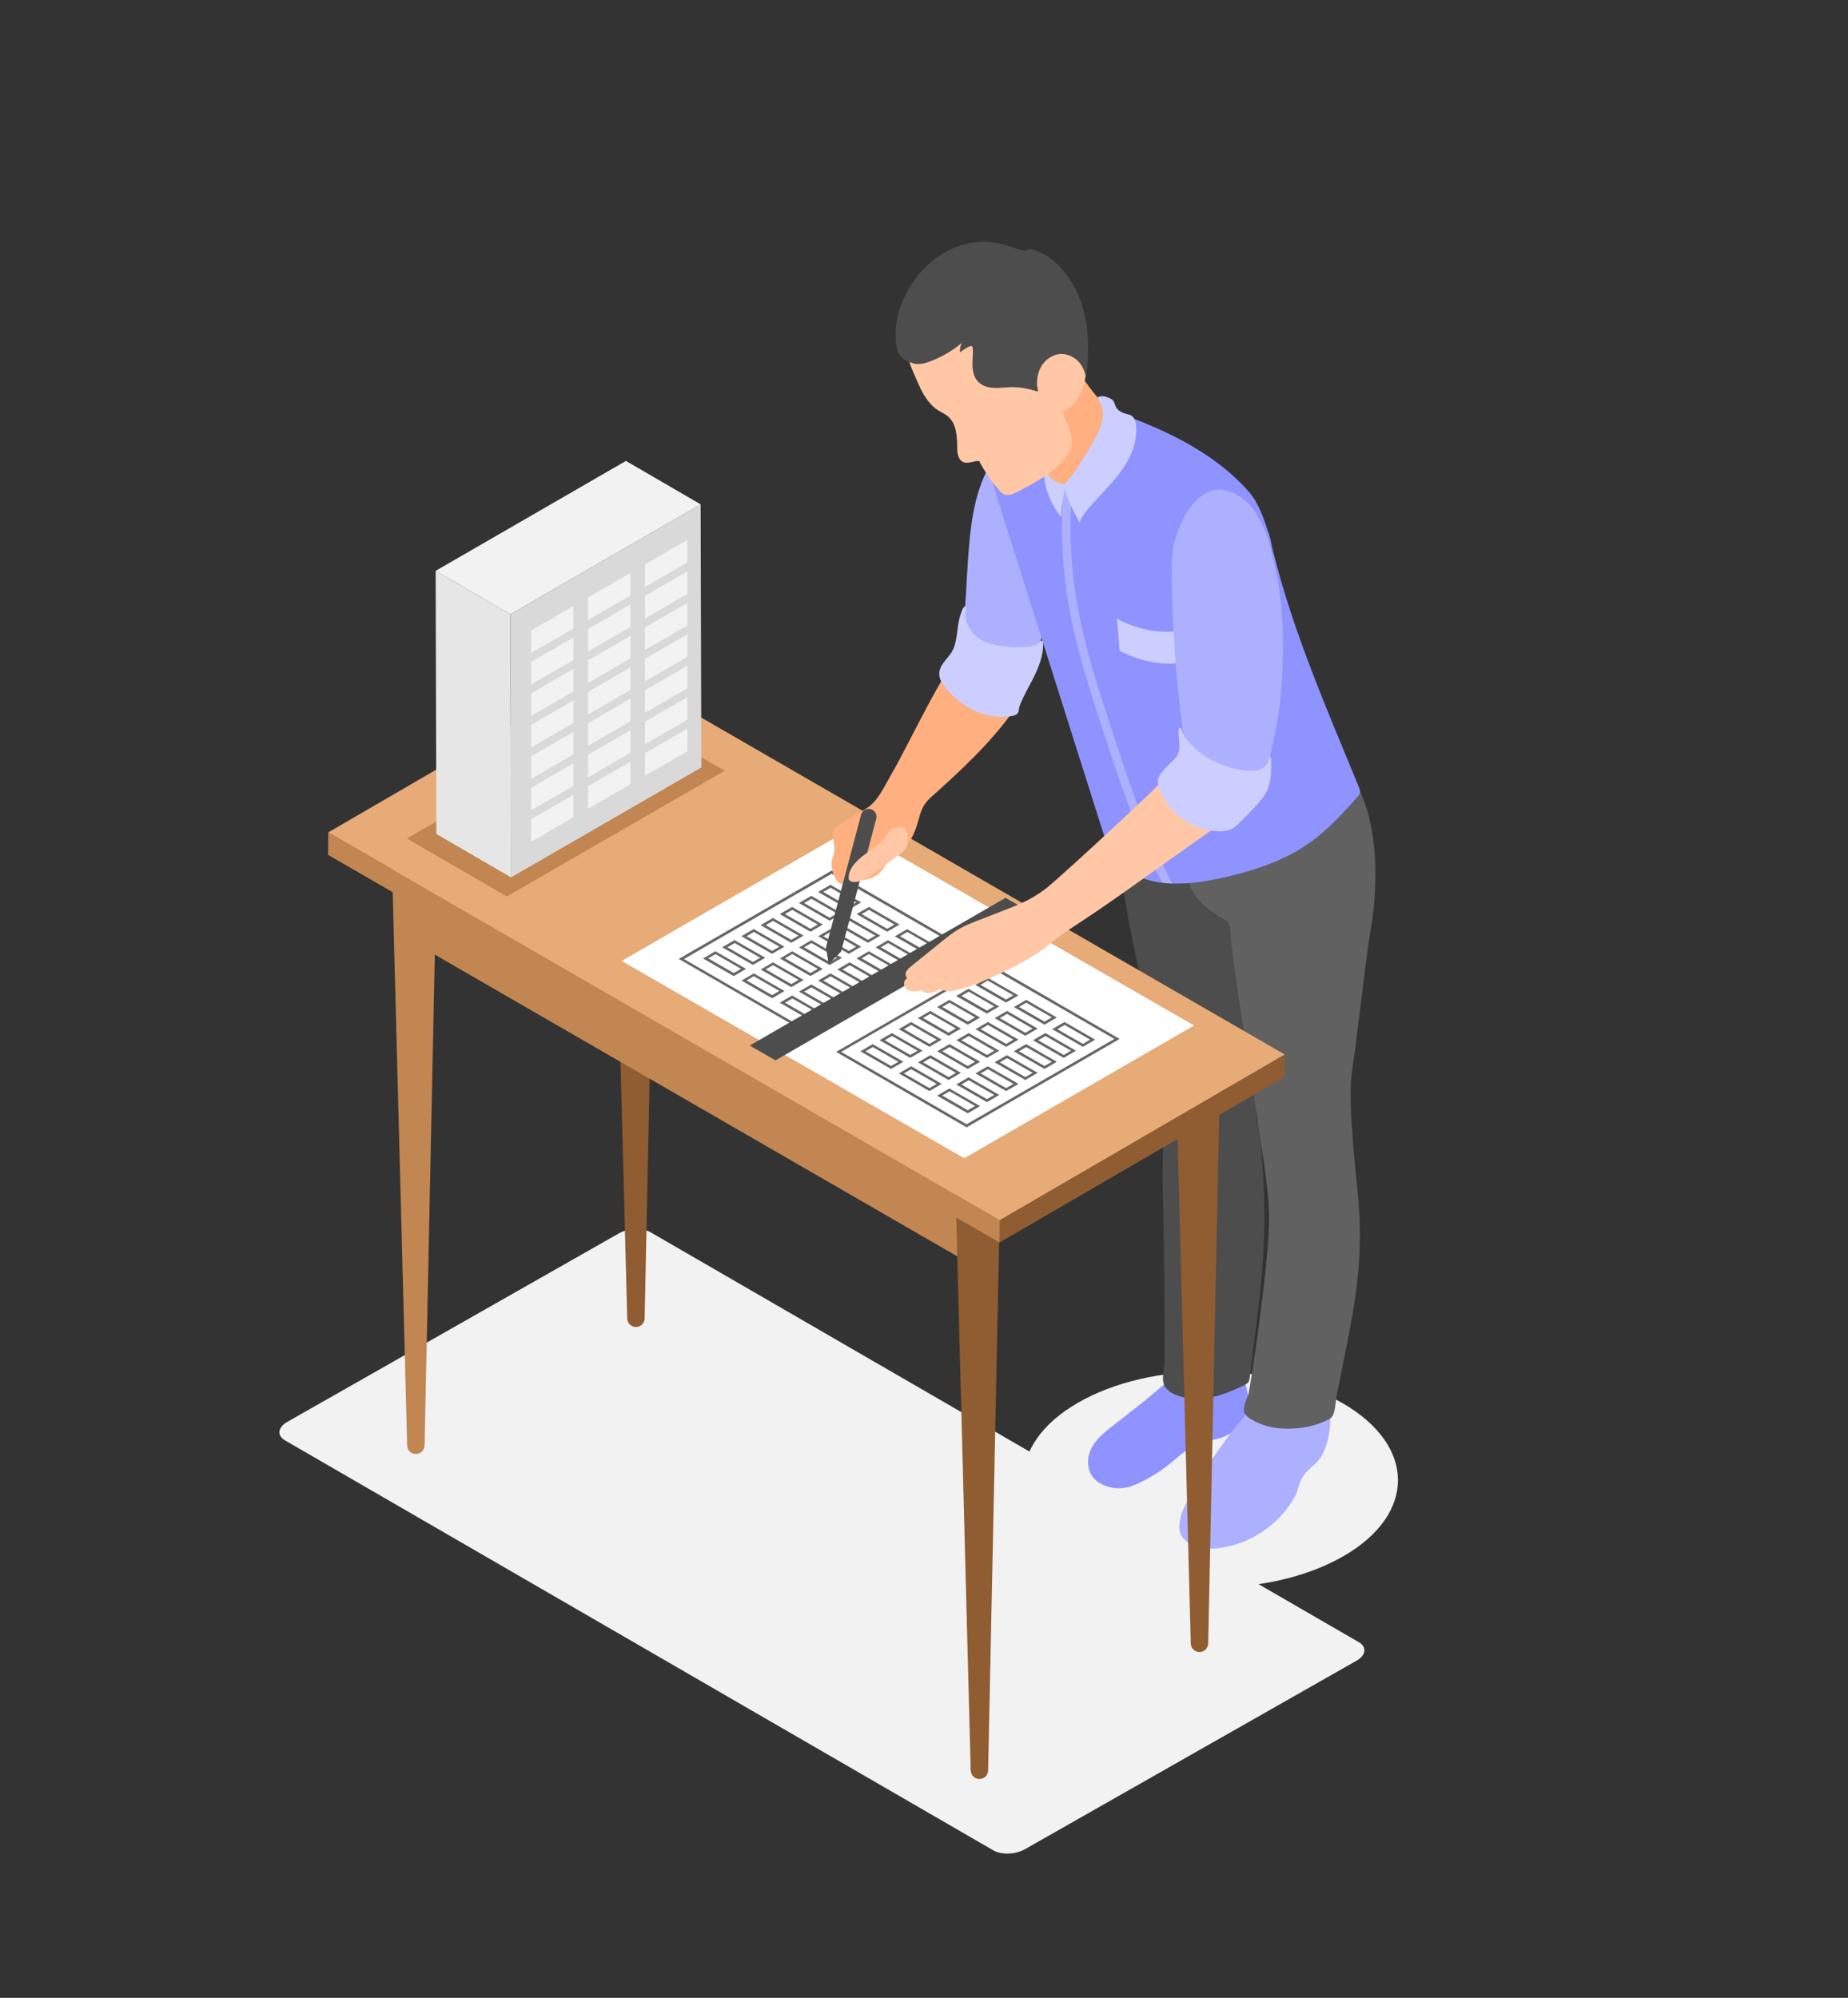 <?xml version="1.0" encoding="UTF-8"?>
<svg id="Layer" xmlns="http://www.w3.org/2000/svg" viewBox="0 0 157.04 169.78">
  <rect x="0" y="0" width="157.04" height="169.78" fill="#333333" stroke="none"/>
  <defs>
    <style>
      .cls-1 {
        fill: #ffaf80;
      }

      .cls-1, .cls-2, .cls-3, .cls-4, .cls-5, .cls-6, .cls-7, .cls-8, .cls-9, .cls-10, .cls-11, .cls-12, .cls-13, .cls-14, .cls-15, .cls-16 {
        stroke-width: 0px;
      }

      .cls-2 {
        fill: #c28652;
      }

      .cls-3 {
        fill: #f2f2f2;
      }

      .cls-4 {
        fill: #adb0ff;
      }

      .cls-5 {
        fill: #616161;
      }

      .cls-6 {
        fill: #8f5d31;
      }

      .cls-7 {
        fill: #8f8f8f;
      }

      .cls-17 {
        isolation: isolate;
      }

      .cls-8 {
        fill: #e6ab77;
      }

      .cls-9 {
        fill: #d9d9d9;
      }

      .cls-10 {
        fill: #666;
      }

      .cls-11 {
        fill: #e6e6e6;
      }

      .cls-12 {
        fill: #ffc7a6;
      }

      .cls-13 {
        fill: #8f93ff;
      }

      .cls-14 {
        fill: #fff;
      }

      .cls-15 {
        fill: #ccceff;
      }

      .cls-16 {
        fill: #4d4d4d;
      }
    </style>
  </defs>
  <path class="cls-3" d="M114.17,132.24c-6.19,3.58-16.27,3.56-22.5-.04-6.23-3.6-6.27-9.42-.07-12.99,6.19-3.58,16.27-3.56,22.5.04,6.23,3.6,6.27,9.42.07,12.99Z"/>
  <g>
    <path class="cls-13" d="M97.41,118.93c-.12.09-.23.19-.35.28-.85.68-1.72,1.34-2.58,2.02-.46.36-.92.73-1.3,1.19s-.66,1-.71,1.58c-.07.88.25,1.62,1.04,2.07.57.32,1.25.46,1.9.39.6-.07,1.17-.31,1.71-.59.71-.36,1.39-.78,2.02-1.27.96-.74,1.85-1.66,3.01-2.03.53-.17,1.09-.21,1.62-.38,1.14-.37,2.08-1.37,2.27-2.56.16-.97-.15-1.95-.48-2.87-.01.12-.03.25-.11.34-.25.28-.47-.2-.57-.35-.61-.82-1.56-1.4-2.58-1.43-1.1-.03-1.76.93-2.52,1.59-.78.69-1.57,1.36-2.37,2.01Z"/>
    <path class="cls-16" d="M106.83,95.38c-.07-.44-.12-.89-.05-1.31.29-1.81.42-3.67.62-5.5.12-1.15.25-2.31.35-3.46.02-.18.03-.37-.03-.55-.07-.19-.22-.33-.35-.48-.67-.77-.8-1.83-.86-2.8-.08-1.34-.14-2.68-.17-4.02-.04-1.93-.18-3.79-.13-5.72,0-.24,0-.51-.18-.66-.17-.14-.42-.12-.63-.08-1.42.28-2.66,1.16-4.05,1.53-2.29.62-4.92-.29-6.34-2.19.08,4.34.94,8.61,1.88,12.83.02.07.03.14.05.21.67,3.01,1.27,6.03,1.7,9.08.42,2.97.08,5.91.17,8.89.1,3.21.18,12.79.17,14.38,0,.71-.41,1.87.12,2.46.67.76,2.1.92,3.04.86,1.26-.09,2.46-.58,3.59-1.14.14-.07.28-.14.36-.26.07-.11.09-.25.11-.38.5-4.11,1.13-8.23,1.23-12.37.04-1.83,0-3.65-.13-5.47-.07-.91-.15-1.82-.26-2.73-.04-.36-.12-.74-.18-1.12Z"/>
    <path class="cls-1" d="M81.85,55.55c-.04.18-.08.36-.02.54.04.14.14.25.23.36,1.04,1.16,2.47,1.97,4.01,2.24.14.02.28.04.41,0,.15-.05.25-.17.34-.3.21-.31.34-.67.47-1.03.33-.92.65-1.84.98-2.76.29-.82.58-1.64.69-2.5.11-.86.03-1.77-.4-2.52-.43-.75-1.24-1.32-2.1-1.31-.5,0-.99.2-1.42.46-.82.49-1.5,1.27-1.82,2.18-.32.9-.43,1.86-.76,2.77-.23.62-.47,1.23-.62,1.87Z"/>
    <path class="cls-4" d="M100.52,128.35c-.08.19-.14.38-.19.58-.12.46-.19,1.12.05,1.55.2.36.63.67,1,.84.69.32,1.49.33,2.25.23,1.65-.21,3.21-.93,4.47-2.01.64-.54,1.2-1.18,1.65-1.88.22-.35.41-.66.52-1.06.13-.45.28-.91.57-1.29.33-.45.82-.76,1.18-1.19.53-.62.77-1.43.91-2.23.19-1.07.21-2.25-.4-3.14.13.19-.9.73-1.05.73-.36,0-.56-.46-.82-.64-.64-.45-1.46-.59-2.25-.59-.31,0-.57,0-.83.17-.24.16-.44.38-.64.59-2.34,2.53-4.35,5.37-5.97,8.41-.16.3-.32.6-.45.92Z"/>
    <path class="cls-5" d="M115.5,67.03c-.05-.1-.09-.19-.14-.29-.6-1.2-1.45-2.33-2.65-2.92-.73-.36-1.14.81-1.52,1.26-.66.8-1.38,1.56-2.2,2.2-1.41,1.1-3.09,1.79-4.81,2.31-.55.17-1.11.32-1.58.64-1.42.97-1.83,3.09-1.57,4.68.22,1.36,1.79,2.53,2.89,3.16.18.1.37.2.48.37.13.19.14.43.15.66.14,2.74,1.92,13.11,2.24,15.59.37,2.89.98,5.68,1.05,8.62.09,3.67-1.62,14.72-1.74,15.11-.12.4-.45,1.05-.4,1.48.06.54,1.09.98,1.54,1.15.69.26,1.43.36,2.16.36,1.22,0,2.47-.22,3.54-.81.09-.05.19-.11.25-.2.3-.41.29-1.26.39-1.75.13-.67.26-1.34.4-2.01.62-3.14,1.31-6.26,1.51-9.46.12-1.9.09-3.81-.1-5.71-.29-2.88-.6-5.76-.62-8.66,0-1.33.24-2.51.41-3.82.37-2.92.71-5.81,1.1-8.73.15-1.14.4-2.23.49-3.39.1-1.34.15-2.7.07-4.04-.12-2-.51-4.01-1.37-5.83Z"/>
    <path class="cls-4" d="M82.31,46.87c-.01.13-.02.26-.03.39-.15,2.05-.2,4.11-.44,6.15-.11.94,0,1.43.57,2.22.51.71,1.05,1.41,1.73,1.97.85.69,1.96,1.14,3.04.95.37-.92.69-1.85.95-2.81.72-2.65,1.01-5.39,1.3-8.12.03-.27.05-.55-.06-.79-.14-.31-.46-.49-.66-.75-.53-.67-.35-1.64-.29-2.42.08-1.01.14-2.03.02-3.04-.09-.79-.34-1.64-1-2.08-.47-.24-.57-.67-.79-1.14-.82.12-1.53.66-2.02,1.33-1.69,2.33-2.1,5.32-2.32,8.14Z"/>
    <path class="cls-13" d="M115.56,67.42c-.04.12-.12.21-.2.3-1.18,1.31-2.37,2.64-3.78,3.69-2.29,1.71-5.06,2.62-7.85,3.22-1.36.28-2.74.51-4.12.45-.28,0-.57-.03-.85-.07-.05,0-.09,0-.15-.01-1.97-.29-3.93-1.28-4.55-3.24l-9.16-28.94c-.24-.77-.55-1.61-.55-2.41,0-.55.01-1.1.07-1.65.04-.32.08-.64.15-.96.2-.98.6-1.93,1.3-2.65.99-1.01,2.46-1.41,3.87-1.38,1.41.04,2.78.46,4.11.91,4.54,1.54,9.14,3.53,12.29,7.13.86.99,1.27,2.33,1.69,3.56.15.44.22.93.33,1.38,1.71,6.94,4.59,13.5,7.3,20.1.07.18.15.39.09.58Z"/>
    <path class="cls-15" d="M101.79,53.08c-3.22,1.61-6.86-.49-6.86-.49l.21,2.71s3.64,2.09,6.86.49l-.21-2.71Z"/>
    <path class="cls-4" d="M99.61,75.08c-.28,0-.57-.03-.85-.07-.4-.78-.78-1.57-1.14-2.36-1.56-3.44-2.75-7.08-3.9-10.59-1.12-3.44-2.28-7-2.91-10.65-.6-3.45-.72-6.96-.36-10.44l.72.07c-.34,3.42-.23,6.86.36,10.25.62,3.59,1.77,7.13,2.89,10.54,1.14,3.5,2.32,7.11,3.86,10.52.42.92.87,1.84,1.33,2.73Z"/>
    <path class="cls-1" d="M91.15,42.7s.03.07.05.1c.13.15.42-.02.56-.08.47-.18.9-.43,1.29-.75.69-.55,1.24-1.26,1.72-1.99.49-.76.92-1.57,1.14-2.45.13-.51.18-1.03.22-1.55,0-.04,0-.08-.01-.11-.02-.04-.07-.06-.11-.07-1.06-.37-1.95-1.12-2.69-1.97-.74-.85-1.35-1.8-2.02-2.7.04.05-.17.55-.19.63-.06.23-.12.46-.16.69-.08.39-.11.89-.3,1.24-.23.4-.74.58-.98.97-.25.4-.16.91-.03,1.37.11.41.3.9.17,1.32-.11.35-.58.68-.87.89-.3.21-.5.54-.55.9-.05.41.3.88.49,1.23.2.39.44.76.65,1.14.07.14.04.29.25.23.17-.06.3-.2.45-.3.08-.05.16-.1.26-.09.08,0,.15.05.22.11.2.17.35.41.39.67.03.17.02.34.05.51,0,.03,0,.05.02.08Z"/>
    <path class="cls-15" d="M90.15,43.97c-.15-.29-.36-.53-.53-.81-.16-.28-.3-.57-.43-.86-.25-.59-.43-1.21-.45-1.85,0-.05,0-.1,0-.15,0-.22.02-.45.11-.66-.02.45.25.89.63,1.15.37.26.84.35,1.3.35-.16.14-.25.31-.3.51-.09.36-.14.72-.2,1.08-.06.41-.1.83-.13,1.24Z"/>
    <path class="cls-15" d="M93.19,37.02c-.41.83-.92,1.62-1.43,2.39-.3.47-.61.93-.97,1.35-.08.1-.17.19-.22.31-.04.1-.05.22-.05.33,0,.37.13.73.27,1.07.27.67.61,1.3.95,1.93.22-.57.62-1.06,1.03-1.51.88-.99,1.85-1.91,2.61-3.01.76-1.09,1.29-2.4,1.16-3.72-.03-.33-.13-.68-.41-.85-.11-.06-.24-.09-.36-.12-.35-.09-.72-.24-.91-.56-.16-.27-.14-.55-.43-.72-.31-.18-.7-.31-1.05-.2-.02,0-.05.02-.07.04-.02.02-.01.05,0,.08.02.14.1.25.17.38.5.93.15,1.91-.29,2.79Z"/>
    <path class="cls-12" d="M90.38,24.79c-.87-1.24-2.02-2.35-3.46-2.85-.87-.3-1.82-.36-2.74-.32-1.08.05-2.15.25-3.14.69-1.61.71-2.93,2.06-3.6,3.69-.44,1.06-.6,2.23-.48,3.38.11,1.11.57,2.07,1.01,3.08.4.92.89,1.85,1.72,2.39.29.19.62.32.88.55.71.61.76,1.67.77,2.6,0,.49.07,1.08.52,1.27.42.18.9-.13,1.35-.09.47.9,1.05,1.75,1.73,2.51.09.1.19.21.31.28.39.22.87.01,1.27-.2,1.38-.73,2.79-1.47,3.83-2.63.28-.31.54-.65.65-1.05.3-1.05-.41-2.09-.71-3.15.02.07.67-.36.73-.41,1.21-1.07,1.43-3.09,1.29-4.62-.17-1.84-.87-3.62-1.93-5.13Z"/>
    <path class="cls-16" d="M77.6,30.88c.49.14,1.02,0,1.5-.19.96-.37,1.86-.9,2.65-1.56-.14.24-.2.54-.17.82.24-.21.51-.38.8-.51.06-.03.14-.05.2-.02.07.04.08.13.09.21.02.49-.05.98-.03,1.47.02.49.14,1,.49,1.35.33.34.82.48,1.3.51.48.03.95-.04,1.43-.06.8-.02,1.56.13,2.32.38.05-.12-.02-.29-.04-.42-.03-.2-.02-.42,0-.62.04-.4.16-.79.36-1.13.36-.59,1-1.02,1.69-1.03.53,0,1.06.24,1.43.62s.59.9.67,1.43c.24-1.87.29-3.8-.18-5.63-.46-1.83-1.47-3.57-3.01-4.67-.41-.29-.91-.52-1.4-.62-.22-.05-.31.02-.51.06-.26.05-.53-.05-.77-.13-.64-.22-1.29-.43-1.96-.53-1.53-.22-3.12.17-4.43.99-1.31.81-2.35,2.03-3.06,3.41-.54,1.06-.89,2.25-.86,3.44,0,.51.04,1.26.33,1.71.25.39.72.59,1.15.71Z"/>
    <path class="cls-12" d="M101.26,64.21c.01.36.02.74.24,1.03.1.12.23.22.36.31,1.31.9,2.77,1.58,4.3,2.01.61-2.02,1.31-4.03,1.68-6.11.37-2.08.38-4.27-.35-6.25-.16-.43-.37-.87-.72-1.17-.41-.35-.98-.47-1.52-.51-1.24-.08-2.53.26-3.45,1.09-.99.9-1.11,1.98-1.09,3.23.03,1.3.11,2.56.29,3.85.12.83.23,1.67.26,2.51Z"/>
    <path class="cls-4" d="M99.69,46.57c-.12.71-.12,1.43-.12,2.15.04,4.52.36,9.04.96,13.51.09.71.21,1.46.63,2.04.32.45.79.76,1.25,1.06.94.61,1.89,1.22,2.84,1.82.39.25.8.5,1.26.48.29,0,.78-.95.9-1.17.23-.43.25-.95.35-1.42.27-1.21.53-2.42.76-3.63.42-2.18.49-4.57.5-6.79,0-2.34-.22-4.7-.8-6.97-.21-.8-.34-1.62-.66-2.38-.34-.8-.71-1.6-1.27-2.26-.68-.8-1.8-1.49-2.88-1.4-1.13.09-2.06,1.1-2.6,2.02-.45.77-.8,1.64-1.02,2.51-.04.14-.07.29-.09.43Z"/>
  </g>
  <path class="cls-3" d="M84.42,157.25l-60.21-34.85c-.69-.4-.6-1.1.19-1.56l28.18-16.02c.8-.46,2-.51,2.69-.11l60.21,34.85c.69.4.6,1.1-.19,1.56l-28.18,16.02c-.8.46-2,.51-2.69.11Z"/>
  <g>
    <path class="cls-6" d="M51.96,60.76l1.34,51.3c.02.4.34.71.74.71h0c.4,0,.73-.32.74-.72l1.07-51.29h-3.89Z"/>
    <g class="cls-17">
      <polygon class="cls-6" points="101.79 89.22 101.79 95.59 81.96 107.12 81.96 100.74 101.79 89.22"/>
      <polygon class="cls-2" points="81.96 100.74 81.96 107.12 35.26 80.15 35.26 73.78 81.96 100.74"/>
      <polygon class="cls-7" points="101.79 89.22 81.96 100.74 35.26 73.78 55.09 62.26 101.79 89.22"/>
    </g>
    <path class="cls-6" d="M81.15,99.17l1.34,51.3c.02.4.34.71.74.71h0c.4,0,.73-.32.74-.72l1.07-51.29h-3.89Z"/>
    <path class="cls-6" d="M99.85,88.38l1.34,51.3c.02.4.34.71.74.71h0c.4,0,.73-.32.74-.72l1.07-51.29h-3.89Z"/>
    <path class="cls-2" d="M33.26,71.55l1.34,51.3c.02.4.34.71.74.71h0c.4,0,.73-.32.74-.72l1.07-51.29h-3.89Z"/>
    <g class="cls-17">
      <polygon class="cls-6" points="109.17 89.61 109.17 91.51 84.94 105.59 84.95 103.69 109.17 89.61"/>
      <polygon class="cls-2" points="84.95 103.69 84.94 105.59 27.88 72.65 27.89 70.74 84.95 103.69"/>
      <polygon class="cls-8" points="109.17 89.61 84.95 103.69 27.89 70.74 52.11 56.66 109.17 89.61"/>
    </g>
  </g>
  <polygon class="cls-14" points="81.94 98.43 52.83 81.66 72.36 70.39 101.47 87.15 81.94 98.43"/>
  <g>
    <path class="cls-10" d="M68.77,87.9l-11.09-6.41,13-7.51,11.09,6.41-13,7.51ZM58.12,81.5l10.66,6.15,12.56-7.25-10.66-6.15-12.56,7.25Z"/>
    <g>
      <g>
        <path class="cls-10" d="M72.13,77.3l-2.61-1.5,1.05-.61,2.61,1.5-1.05.61ZM69.96,75.8l2.17,1.25.62-.36-2.17-1.25-.62.36Z"/>
        <path class="cls-10" d="M70.5,78.24l-2.61-1.5,1.05-.61,2.61,1.5-1.05.61ZM68.33,76.74l2.17,1.25.62-.36-2.17-1.25-.62.36Z"/>
        <path class="cls-10" d="M68.87,79.18l-2.61-1.5,1.05-.61,2.61,1.5-1.05.61ZM66.7,77.68l2.17,1.25.62-.36-2.17-1.25-.62.36Z"/>
        <path class="cls-10" d="M67.24,80.12l-2.61-1.5,1.05-.61,2.61,1.5-1.05.61ZM65.07,78.62l2.17,1.25.62-.36-2.17-1.25-.62.36Z"/>
        <path class="cls-10" d="M65.61,81.06l-2.61-1.5,1.05-.61,2.61,1.5-1.05.61ZM63.44,79.56l2.17,1.25.62-.36-2.17-1.25-.62.36Z"/>
        <path class="cls-10" d="M63.98,82l-2.61-1.5,1.05-.61,2.61,1.5-1.05.61ZM61.81,80.5l2.17,1.25.62-.36-2.17-1.25-.62.36Z"/>
        <path class="cls-10" d="M62.35,82.95l-2.61-1.5,1.05-.61,2.61,1.5-1.05.61ZM60.18,81.44l2.17,1.25.62-.36-2.17-1.25-.62.36Z"/>
      </g>
      <g>
        <path class="cls-10" d="M75.39,79.18l-2.6-1.5,1.05-.61,2.6,1.5-1.05.61ZM73.22,77.68l2.17,1.25.62-.36-2.17-1.25-.62.36Z"/>
        <path class="cls-10" d="M73.76,80.12l-2.6-1.5,1.05-.61,2.6,1.5-1.05.61ZM71.59,78.62l2.17,1.25.62-.36-2.17-1.25-.62.36Z"/>
        <path class="cls-10" d="M72.13,81.06l-2.6-1.5,1.05-.61,2.6,1.5-1.05.61ZM69.96,79.56l2.17,1.25.62-.36-2.17-1.25-.62.36Z"/>
        <path class="cls-10" d="M70.5,82.01l-2.6-1.5,1.05-.61,2.6,1.5-1.05.61ZM68.33,80.5l2.17,1.25.62-.36-2.17-1.25-.62.36Z"/>
        <path class="cls-10" d="M68.87,82.95l-2.6-1.5,1.05-.61,2.6,1.5-1.05.61ZM66.7,81.44l2.17,1.25.62-.36-2.17-1.25-.62.36Z"/>
        <path class="cls-10" d="M67.24,83.89l-2.6-1.5,1.05-.61,2.6,1.5-1.05.61ZM65.07,82.38l2.17,1.25.62-.36-2.17-1.25-.62.36Z"/>
        <path class="cls-10" d="M65.61,84.83l-2.6-1.5,1.05-.61,2.61,1.5-1.05.61ZM63.44,83.32l2.17,1.25.62-.36-2.17-1.25-.62.36Z"/>
      </g>
      <g>
        <path class="cls-10" d="M78.65,81.07l-2.61-1.5,1.05-.61,2.61,1.5-1.05.61ZM76.48,79.56l2.17,1.25.62-.36-2.17-1.25-.62.36Z"/>
        <path class="cls-10" d="M77.02,82.01l-2.61-1.5,1.05-.61,2.61,1.5-1.05.61ZM74.85,80.5l2.17,1.25.62-.36-2.17-1.25-.62.36Z"/>
        <path class="cls-10" d="M75.39,82.95l-2.61-1.5,1.05-.61,2.61,1.5-1.05.61ZM73.22,81.44l2.17,1.25.62-.36-2.17-1.25-.62.36Z"/>
        <path class="cls-10" d="M73.76,83.89l-2.61-1.5,1.05-.61,2.61,1.5-1.05.61ZM71.59,82.39l2.17,1.25.62-.36-2.17-1.25-.62.36Z"/>
        <path class="cls-10" d="M72.13,84.83l-2.61-1.5,1.05-.61,2.61,1.5-1.05.61ZM69.96,83.33l2.17,1.25.62-.36-2.17-1.25-.62.36Z"/>
        <path class="cls-10" d="M70.5,85.77l-2.61-1.5,1.05-.61,2.61,1.5-1.05.61ZM68.33,84.27l2.17,1.25.62-.36-2.17-1.25-.62.36Z"/>
        <path class="cls-10" d="M68.87,86.71l-2.61-1.5,1.05-.61,2.61,1.5-1.05.61ZM66.71,85.21l2.17,1.25.62-.36-2.17-1.25-.62.36Z"/>
      </g>
    </g>
  </g>
  <g>
    <path class="cls-10" d="M82.14,95.8l-11.09-6.41,13-7.51,11.09,6.41-13,7.51ZM71.48,89.39l10.66,6.15,12.56-7.25-10.66-6.15-12.56,7.25Z"/>
    <g>
      <g>
        <path class="cls-10" d="M85.49,85.2l-2.61-1.5,1.05-.61,2.61,1.5-1.05.61ZM83.32,83.69l2.17,1.25.62-.36-2.17-1.25-.62.36Z"/>
        <path class="cls-10" d="M83.86,86.14l-2.61-1.5,1.05-.61,2.61,1.5-1.05.61ZM81.7,84.63l2.17,1.25.62-.36-2.17-1.25-.62.36Z"/>
        <path class="cls-10" d="M82.24,87.08l-2.61-1.5,1.05-.61,2.61,1.5-1.05.61ZM80.07,85.57l2.17,1.25.62-.36-2.17-1.25-.62.36Z"/>
        <path class="cls-10" d="M80.61,88.02l-2.61-1.5,1.05-.61,2.61,1.5-1.05.61ZM78.44,86.51l2.17,1.25.62-.36-2.17-1.25-.62.36Z"/>
        <path class="cls-10" d="M78.98,88.96l-2.61-1.5,1.05-.61,2.61,1.5-1.05.61ZM76.81,87.46l2.17,1.25.62-.36-2.17-1.25-.62.36Z"/>
        <path class="cls-10" d="M77.35,89.9l-2.61-1.5,1.05-.61,2.61,1.5-1.05.61ZM75.18,88.4l2.17,1.25.62-.36-2.17-1.25-.62.36Z"/>
        <path class="cls-10" d="M75.72,90.84l-2.61-1.5,1.05-.61,2.61,1.5-1.05.61ZM73.55,89.34l2.17,1.25.62-.36-2.17-1.25-.62.36Z"/>
      </g>
      <g>
        <path class="cls-10" d="M88.76,87.08l-2.6-1.5,1.05-.61,2.6,1.5-1.05.61ZM86.59,85.57l2.17,1.25.62-.36-2.17-1.25-.62.36Z"/>
        <path class="cls-10" d="M87.13,88.02l-2.6-1.5,1.05-.61,2.6,1.5-1.05.61ZM84.96,86.52l2.17,1.25.62-.36-2.17-1.25-.62.36Z"/>
        <path class="cls-10" d="M85.5,88.96l-2.6-1.5,1.05-.61,2.6,1.5-1.05.61ZM83.33,87.46l2.17,1.25.62-.36-2.17-1.25-.62.36Z"/>
        <path class="cls-10" d="M83.87,89.9l-2.6-1.5,1.05-.61,2.6,1.5-1.05.61ZM81.7,88.4l2.17,1.25.62-.36-2.17-1.25-.62.36Z"/>
        <path class="cls-10" d="M82.24,90.84l-2.6-1.5,1.05-.61,2.6,1.5-1.05.61ZM80.07,89.34l2.17,1.25.62-.36-2.17-1.25-.62.36Z"/>
        <path class="cls-10" d="M80.61,91.78l-2.6-1.5,1.05-.61,2.6,1.5-1.05.61ZM78.44,90.28l2.17,1.25.62-.36-2.17-1.25-.62.36Z"/>
        <path class="cls-10" d="M78.98,92.72l-2.6-1.5,1.05-.61,2.6,1.5-1.05.61ZM76.81,91.22l2.17,1.25.62-.36-2.17-1.25-.62.36Z"/>
      </g>
      <g>
        <path class="cls-10" d="M92.02,88.96l-2.61-1.5,1.05-.61,2.61,1.5-1.05.61ZM89.85,87.46l2.17,1.25.62-.36-2.17-1.25-.62.36Z"/>
        <path class="cls-10" d="M90.39,89.9l-2.61-1.5,1.05-.61,2.61,1.5-1.05.61ZM88.22,88.4l2.17,1.25.62-.36-2.17-1.25-.62.36Z"/>
        <path class="cls-10" d="M88.76,90.84l-2.61-1.5,1.05-.61,2.61,1.5-1.05.61ZM86.59,89.34l2.17,1.25.62-.36-2.17-1.25-.62.36Z"/>
        <path class="cls-10" d="M87.13,91.78l-2.61-1.5,1.05-.61,2.61,1.5-1.05.61ZM84.96,90.28l2.17,1.25.62-.36-2.17-1.25-.62.36Z"/>
        <path class="cls-10" d="M85.5,92.72l-2.61-1.5,1.05-.61,2.61,1.5-1.05.61ZM83.33,91.22l2.17,1.25.62-.36-2.17-1.25-.62.36Z"/>
        <path class="cls-10" d="M83.87,93.66l-2.61-1.5,1.05-.61,2.61,1.5-1.05.61ZM81.7,92.16l2.17,1.25.62-.36-2.17-1.25-.62.36Z"/>
        <path class="cls-10" d="M82.24,94.61l-2.61-1.5,1.05-.61,2.61,1.5-1.05.61ZM80.07,93.1l2.17,1.25.62-.36-2.17-1.25-.62.36Z"/>
      </g>
    </g>
  </g>
  <polygon class="cls-16" points="65.9 90.11 63.71 88.85 85.45 76.3 87.64 77.56 65.9 90.11"/>
  <g>
    <path class="cls-1" d="M85.05,56.91s-.04-.02-.06-.03c-1.09-.5-2.36-.63-3.53-.35-.32.08-.73.19-.96.45-.21.23-.33.59-.49.86-.4.71-.8,1.41-1.18,2.13-1.09,2.03-2.09,4.11-3.24,6.11-.52.9-1.01,1.99-1.89,2.57-.86.57-1.84.97-2.63,1.65-.09.08-.18.16-.24.27-.12.23-.08.5-.03.75.08.4.15.82.06,1.22-.04.19-.12.37-.16.56-.11.52.05,1.06.29,1.53.12.23.3.48.56.49.16,0,.3-.09.44-.16.39-.17.83-.14,1.26-.17.6-.05,1.21-.28,1.61-.73.17-.19.29-.41.44-.61.43-.56,1.08-.92,1.57-1.43.58-.6.92-1.39,1.14-2.19.24-.87.38-1.43,1.08-2.06,2.54-2.27,5.07-4.61,7.05-7.39.25-.35.49-.72.57-1.14.09-.48-.19-.79-.48-1.14-.18-.22-.35-.44-.53-.65-.09-.11-.18-.22-.28-.3-.11-.09-.23-.16-.36-.22Z"/>
    <path class="cls-16" d="M71.48,80.86l-1.06,1.06-.23-1.41,2.98-11.27c.09-.36.46-.57.82-.48h0c.36.09.57.46.47.82l-2.98,11.27Z"/>
    <path class="cls-15" d="M87.74,57.76c.5-.98.95-2.03.9-3.13,0-.08-.03-.18-.11-.18-.05,0-.09.04-.12.08-.34.36-.87.44-1.36.46-.74.04-1.49,0-2.23-.14-.49-.09-.99-.22-1.42-.46-.76-.43-1.38-1.29-1.35-2.19,0-.21.05-.41.01-.62,0-.03-.02-.06-.05-.06-.01,0-.03,0-.04.02-.13.1-.19.26-.25.42-.06.17-.12.34-.17.52-.27.99-.16,2.1-.7,2.97-.16.25-.36.47-.55.71s-.36.49-.44.77c-.2.77.33,1.37.81,1.89.57.61,1.23,1.13,1.98,1.5.66.33,1.39.54,2.12.59.37.03.74.01,1.1-.04.22-.03.47-.07.62-.27.08-.11.09-.23.1-.36.02-.16.07-.3.14-.46.28-.69.66-1.34,1-2Z"/>
    <path class="cls-12" d="M103.17,68.08c-.67-.87-1.57-1.56-2.59-1.98-.46-.19-.99-.33-1.42-.04-.47.32-.9.82-1.31,1.22-1.88,1.83-7.79,7.28-8.87,8.15-.92.74-2.02,1.3-3.12,1.72-.92.36-1.85.72-2.77,1.08-.55.21-1.11.43-1.62.73-.49.29-.94.65-1.39,1.01-.89.72-1.77,1.43-2.66,2.15-.16.13-.32.27-.41.45-.09.19-.07.44.1.56-.25.1-.35.44-.24.68.11.25.38.4.65.43.27.04.54-.02.8-.08.28.34.82.26,1.22.08.14-.06.28-.14.43-.14.12,0,.24.05.35.09.3.08.61.03.91-.04.76-.17,1.5-.45,2.22-.74,1.34-.55,2.64-1.18,3.89-1.9.52-.3,1.04-.63,1.52-1,.63-.49,1.22-1.01,1.88-1.44.77-.5,1.53-1.01,2.29-1.52,1.52-1.03,3.02-2.09,4.51-3.16,1.58-1.13,3.16-2.26,4.76-3.38.27-.19.54-.38.81-.56.4-.28.75-.41.72-.94-.03-.48-.26-.92-.54-1.3-.03-.04-.07-.09-.1-.13Z"/>
    <path class="cls-15" d="M99,65.32c-.28.3-.58.63-.61,1.04-.02.21.04.41.11.61.72,2.08,2.8,3.61,5.01,3.67.32,0,.64-.01.94-.11.34-.11.55-.28.8-.53.53-.52,1.05-1.05,1.55-1.6.29-.32.58-.65.78-1.03.47-.86.47-1.9.43-2.88,0-.07-.04-.17-.11-.15-.04.01-.05.05-.06.09-.07.26-.11.48-.32.67-.15.14-.43.35-.65.35-.36.09-.74.07-1.11.02-.26,0-.55-.09-.81-.14-.95-.22-1.87-.61-2.68-1.16-.4-.27-.77-.59-1.1-.95-.16-.18-.32-.37-.46-.56-.17-.23-.24-.47-.33-.74,0-.02-.02-.04-.03-.06-.04-.03-.1-.02-.13.02-.03.04-.04.09-.05.14-.09.66.23,1.42-.07,2.05-.2.44-.79.89-1.12,1.25Z"/>
    <path class="cls-12" d="M74.13,72.15c-.54.39-1.12.77-1.54,1.29-.17.2-.31.43-.4.69-.05.14-.07.28-.08.42,0,.06,0,.13.02.18.05.12.19.18.32.21.41.07.82-.11,1.18-.32,1-.57,1.86-1.35,2.8-2.01.22-.15.45-.31.57-.55.08-.14.11-.31.13-.47.04-.32.04-.65-.07-.95-.03-.07-.07-.15-.12-.2-.32-.3-.98-.15-1.27.13-.29.28-.47.67-.76.96-.24.23-.5.43-.77.63Z"/>
  </g>
  <g class="cls-17">
    <polygon class="cls-2" points="34.57 71.26 43.07 76.18 61.58 65.5 53.09 60.58 34.57 71.26"/>
    <polygon class="cls-11" points="37.02 48.51 37.08 70.87 43.43 74.56 43.37 52.2 37.02 48.51"/>
    <polygon class="cls-9" points="43.37 52.2 43.43 74.56 59.6 65.22 59.54 42.86 43.37 52.2"/>
    <g>
      <polygon class="cls-3" points="48.73 53.42 45.13 55.5 45.13 53.58 48.73 51.5 48.73 53.42"/>
      <polygon class="cls-3" points="48.73 56.09 45.13 58.17 45.13 56.25 48.73 54.17 48.73 56.09"/>
      <polygon class="cls-3" points="48.73 58.76 45.13 60.85 45.13 58.93 48.73 56.84 48.73 58.76"/>
      <polygon class="cls-3" points="48.73 61.44 45.13 63.52 45.13 61.6 48.73 59.52 48.73 61.44"/>
      <polygon class="cls-3" points="48.73 64.11 45.13 66.19 45.13 64.27 48.73 62.19 48.73 64.11"/>
      <polygon class="cls-3" points="48.73 66.78 45.13 68.86 45.13 66.95 48.73 64.86 48.73 66.78"/>
      <polygon class="cls-3" points="48.73 69.45 45.13 71.54 45.13 69.62 48.73 67.54 48.73 69.45"/>
    </g>
    <g>
      <polygon class="cls-3" points="53.57 50.61 49.97 52.69 49.97 50.77 53.57 48.69 53.57 50.61"/>
      <polygon class="cls-3" points="53.57 53.28 49.97 55.36 49.97 53.45 53.57 51.36 53.57 53.28"/>
      <polygon class="cls-3" points="53.57 55.95 49.97 58.04 49.97 56.12 53.57 54.04 53.57 55.95"/>
      <polygon class="cls-3" points="53.57 58.63 49.97 60.71 49.97 58.79 53.57 56.71 53.57 58.63"/>
      <polygon class="cls-3" points="53.57 61.3 49.97 63.38 49.97 61.46 53.57 59.38 53.57 61.3"/>
      <polygon class="cls-3" points="53.57 63.97 49.97 66.06 49.97 64.14 53.57 62.05 53.57 63.97"/>
      <polygon class="cls-3" points="53.57 66.65 49.97 68.73 49.97 66.81 53.57 64.73 53.57 66.65"/>
    </g>
    <g>
      <polygon class="cls-3" points="58.41 47.8 54.81 49.88 54.81 47.96 58.41 45.88 58.41 47.8"/>
      <polygon class="cls-3" points="58.41 50.47 54.81 52.56 54.81 50.64 58.41 48.55 58.41 50.47"/>
      <polygon class="cls-3" points="58.41 53.15 54.81 55.23 54.81 53.31 58.41 51.23 58.41 53.15"/>
      <polygon class="cls-3" points="58.41 55.82 54.81 57.9 54.81 55.98 58.41 53.9 58.41 55.82"/>
      <polygon class="cls-3" points="58.41 58.49 54.81 60.57 54.81 58.66 58.41 56.57 58.41 58.49"/>
      <polygon class="cls-3" points="58.41 61.16 54.81 63.25 54.81 61.33 58.41 59.25 58.41 61.16"/>
      <polygon class="cls-3" points="58.41 63.84 54.81 65.92 54.81 64 58.41 61.92 58.41 63.84"/>
    </g>
    <polygon class="cls-3" points="37.02 48.51 43.37 52.2 59.54 42.86 53.19 39.17 37.02 48.51"/>
  </g>
</svg>